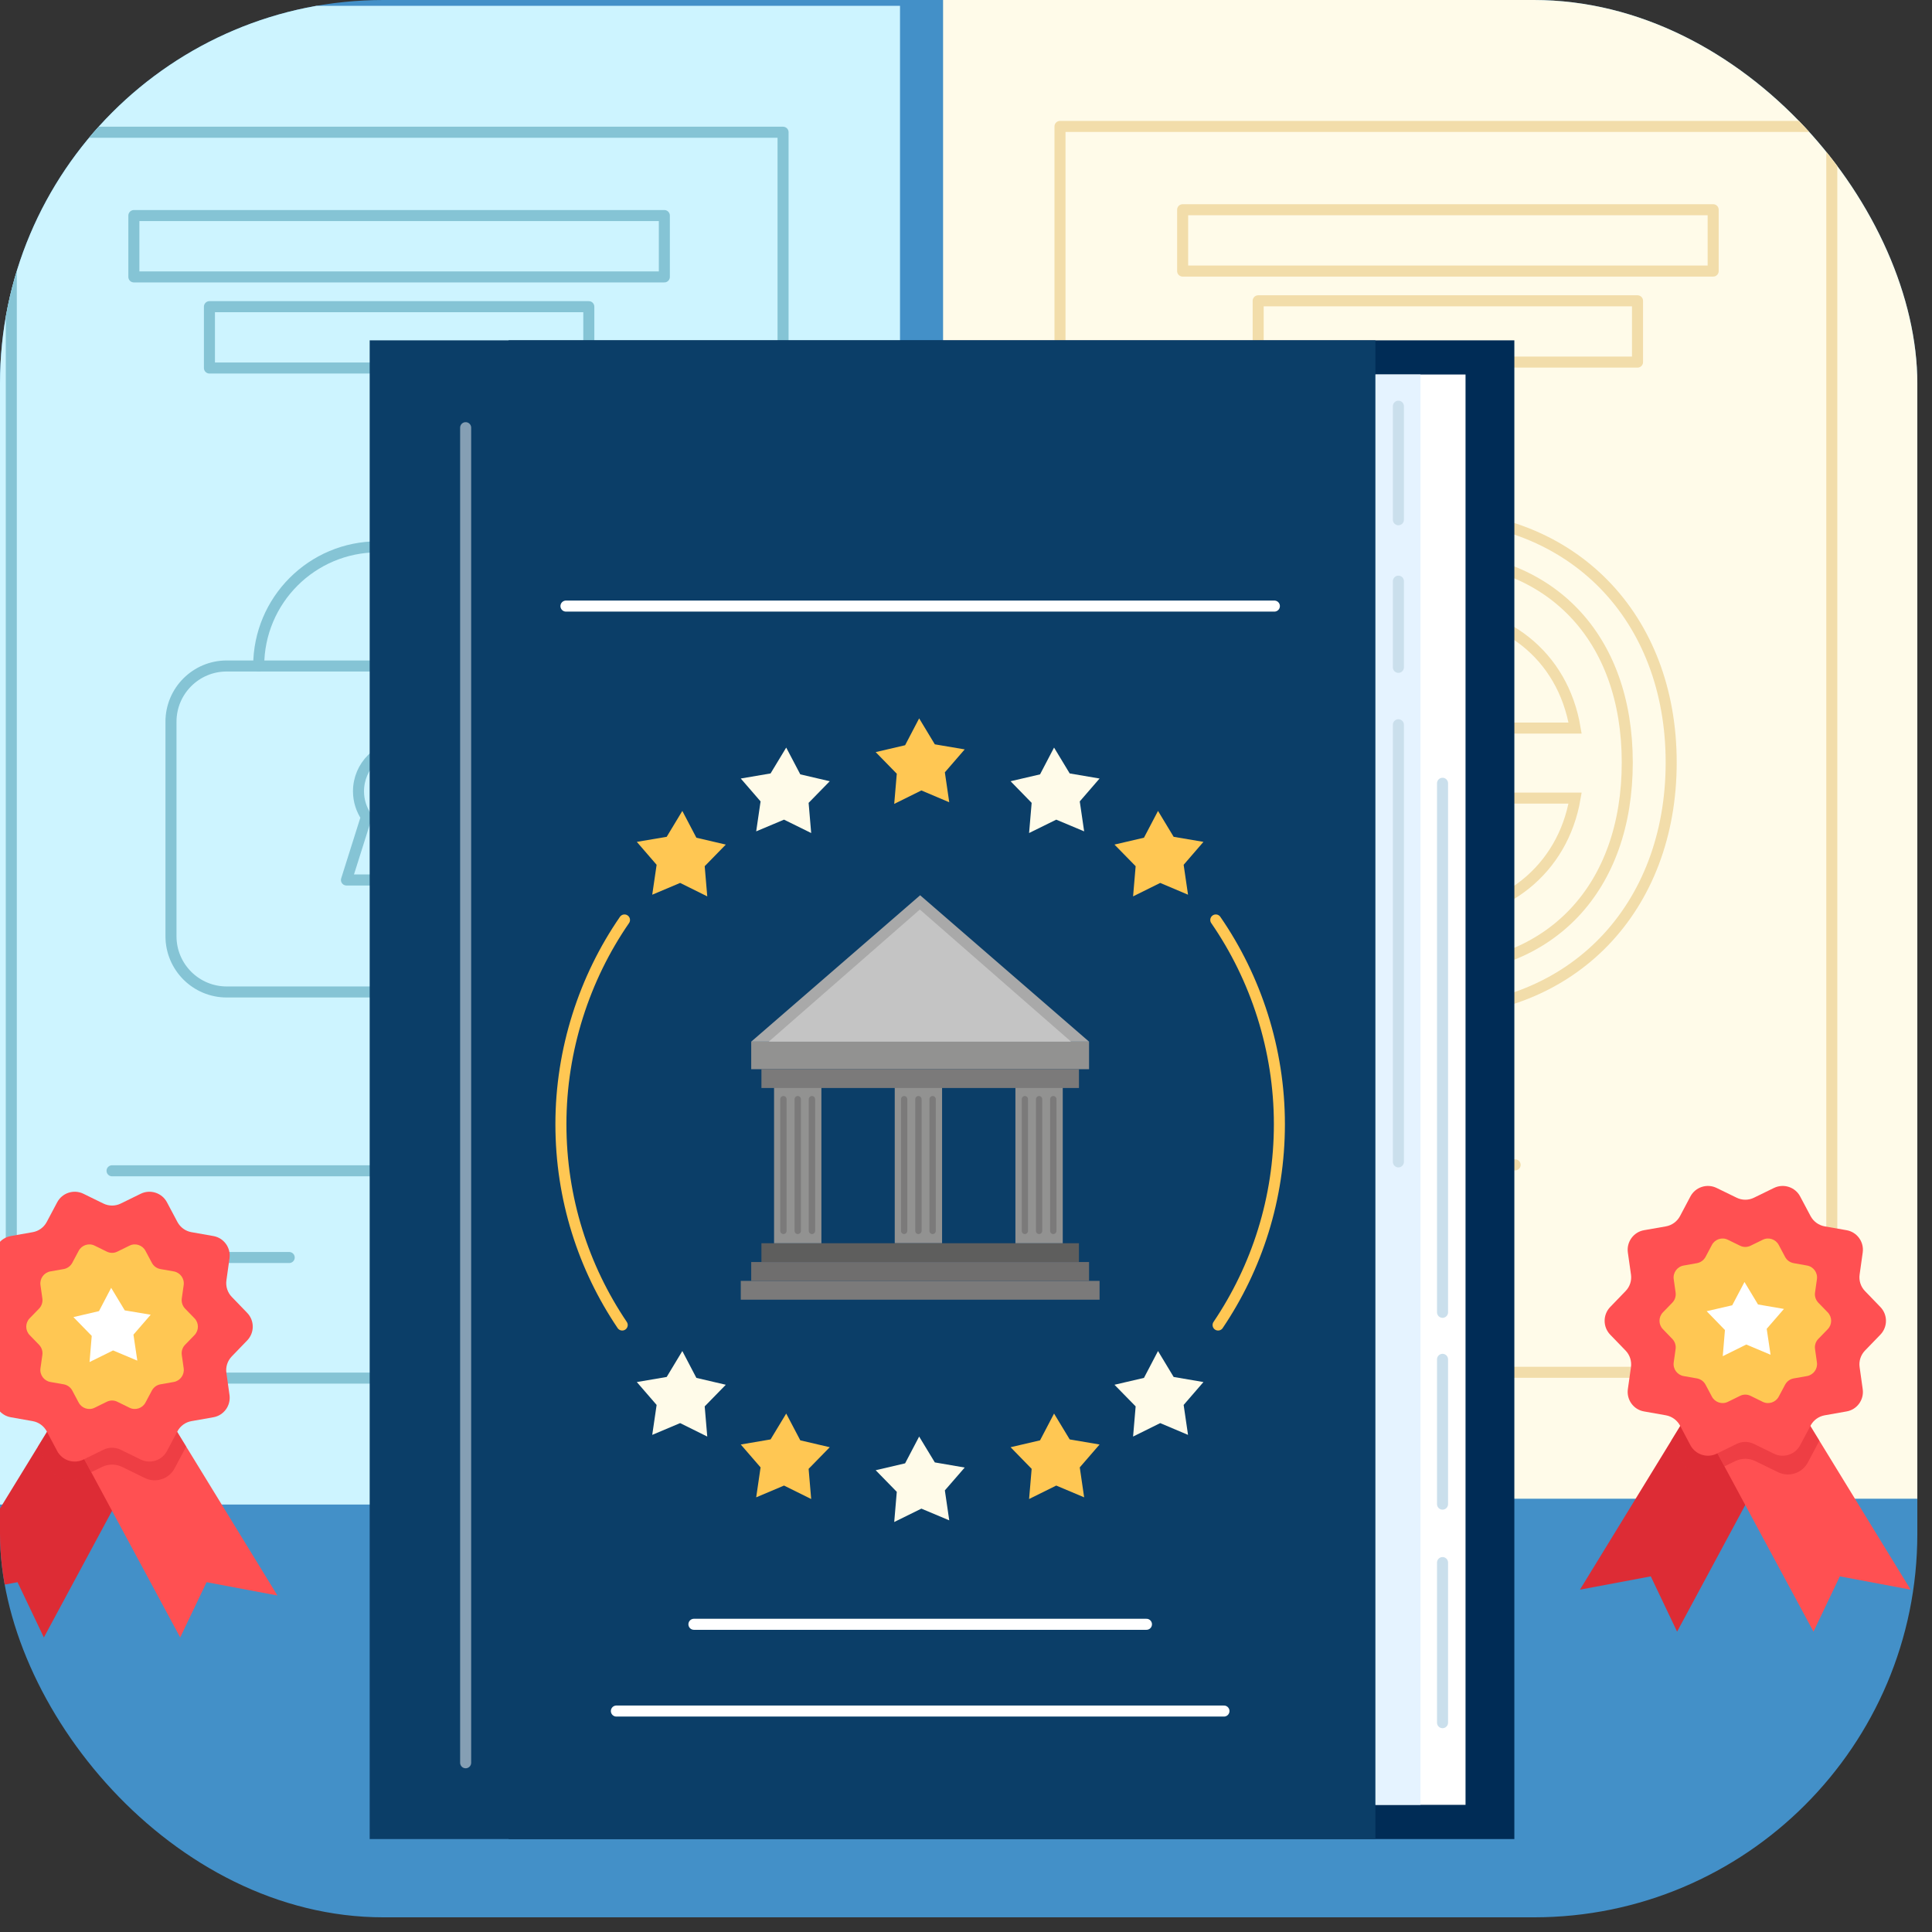 <svg width="52" height="52" viewBox="0 0 52 52" fill="none" xmlns="http://www.w3.org/2000/svg">
<rect x="0" y="0" width="52" height="52" fill="#333333" stroke="none"/>
<g clip-path="url(#clip0_1554_130349)">
<rect width="51.605" height="51.605" rx="10.321" fill="#4390C8"/>
<g clip-path="url(#clip1_1554_130349)">
<path d="M52.452 0H25.383V40.338H52.452V0Z" fill="#FFFBE9"/>
<path d="M49.303 3.403H28.53V36.935H49.303V3.403Z" stroke="#F2DDAA" stroke-width="0.297" stroke-linecap="round" stroke-linejoin="round"/>
<path d="M45.742 37.535L42.524 42.786L44.431 42.428L45.139 43.916L48.037 38.533L45.742 37.535Z" fill="#DD2C35"/>
<g style="mix-blend-mode:multiply" opacity="0.5">
<path d="M45.741 37.535L44.98 38.777L45.292 39.363C45.446 39.652 45.8 39.768 46.095 39.623L46.708 39.324C46.877 39.243 47.074 39.243 47.241 39.324L47.534 39.467L48.037 38.533L45.741 37.535Z" fill="#DD2C35"/>
</g>
<path d="M48.208 37.535L51.425 42.786L49.519 42.428L48.81 43.916L45.91 38.533L48.208 37.535Z" fill="#FF5052"/>
<g style="mix-blend-mode:multiply" opacity="0.5">
<path d="M48.208 37.535L45.912 38.533L46.415 39.467L46.708 39.324C46.877 39.243 47.074 39.243 47.241 39.324L47.854 39.623C48.149 39.768 48.505 39.652 48.658 39.363L48.969 38.777L48.208 37.535Z" fill="#DD2C35"/>
</g>
<path d="M47.209 32.236L47.746 31.974C48.005 31.848 48.318 31.949 48.452 32.204L48.733 32.733C48.81 32.877 48.951 32.979 49.112 33.008L49.7 33.111C49.983 33.16 50.176 33.427 50.135 33.712L50.052 34.304C50.029 34.467 50.082 34.632 50.196 34.749L50.611 35.179C50.811 35.386 50.811 35.714 50.611 35.922L50.196 36.351C50.082 36.469 50.028 36.634 50.052 36.797L50.135 37.389C50.176 37.674 49.983 37.941 49.7 37.989L49.112 38.093C48.949 38.122 48.81 38.224 48.733 38.368L48.452 38.897C48.318 39.151 48.005 39.253 47.746 39.127L47.209 38.864C47.06 38.791 46.887 38.791 46.741 38.864L46.203 39.127C45.945 39.253 45.632 39.151 45.497 38.897L45.217 38.368C45.139 38.224 44.999 38.122 44.838 38.093L44.25 37.989C43.967 37.941 43.774 37.674 43.814 37.389L43.898 36.797C43.92 36.634 43.867 36.469 43.753 36.351L43.338 35.922C43.139 35.714 43.139 35.386 43.338 35.179L43.753 34.749C43.867 34.632 43.922 34.467 43.898 34.304L43.814 33.712C43.774 33.427 43.967 33.16 44.25 33.111L44.838 33.008C45.001 32.979 45.139 32.877 45.217 32.733L45.497 32.204C45.632 31.949 45.945 31.848 46.203 31.974L46.741 32.236C46.889 32.309 47.062 32.309 47.209 32.236Z" fill="#FF5052"/>
<path d="M47.118 33.528L47.445 33.368C47.602 33.29 47.793 33.353 47.875 33.508L48.046 33.83C48.093 33.919 48.178 33.98 48.278 33.998L48.636 34.062C48.809 34.092 48.927 34.253 48.903 34.428L48.852 34.788C48.837 34.888 48.87 34.987 48.939 35.061L49.194 35.323C49.316 35.45 49.316 35.649 49.194 35.775L48.939 36.038C48.87 36.109 48.837 36.211 48.852 36.31L48.903 36.671C48.927 36.843 48.809 37.006 48.636 37.037L48.278 37.1C48.178 37.118 48.095 37.179 48.046 37.269L47.875 37.59C47.793 37.745 47.602 37.808 47.445 37.731L47.118 37.57C47.028 37.525 46.922 37.525 46.833 37.57L46.505 37.731C46.349 37.808 46.157 37.745 46.076 37.59L45.905 37.269C45.858 37.179 45.773 37.118 45.673 37.1L45.315 37.037C45.142 37.006 45.024 36.846 45.048 36.671L45.099 36.31C45.113 36.211 45.081 36.111 45.011 36.038L44.757 35.775C44.635 35.649 44.635 35.45 44.757 35.323L45.011 35.061C45.081 34.99 45.113 34.888 45.099 34.788L45.048 34.428C45.024 34.255 45.142 34.092 45.315 34.062L45.673 33.998C45.773 33.98 45.856 33.919 45.905 33.83L46.076 33.508C46.157 33.353 46.349 33.29 46.505 33.368L46.833 33.528C46.922 33.573 47.028 33.573 47.118 33.528Z" fill="#FFC753"/>
<path d="M47.317 35.11L48.015 35.23L47.551 35.765L47.655 36.463L47.001 36.188L46.368 36.502L46.427 35.798L45.935 35.291L46.623 35.132L46.953 34.505L47.317 35.11Z" fill="white"/>
<path d="M46.11 5.645H31.831V7.296H46.11V5.645Z" stroke="#F2DDAA" stroke-width="0.297" stroke-linecap="round" stroke-linejoin="round"/>
<path d="M44.074 8.096H33.864V9.746H44.074V8.096Z" stroke="#F2DDAA" stroke-width="0.297" stroke-linecap="round" stroke-linejoin="round"/>
<path d="M31.244 31.353H40.78" stroke="#F2DDAA" stroke-width="0.297" stroke-linecap="round" stroke-linejoin="round"/>
<path d="M31.244 33.687H36.012" stroke="#F2DDAA" stroke-width="0.297" stroke-linecap="round" stroke-linejoin="round"/>
<path d="M38.462 13.875C42.339 13.875 44.98 16.608 44.98 20.522C44.98 24.436 42.341 27.224 38.462 27.224C34.583 27.224 31.925 24.436 31.925 20.522C31.925 16.608 34.583 13.875 38.462 13.875ZM38.462 14.982C35.157 14.982 33.126 17.162 33.126 20.522C33.126 23.882 35.157 26.098 38.462 26.098C41.767 26.098 43.798 23.882 43.798 20.522C43.798 17.162 41.749 14.982 38.462 14.982ZM38.499 16.423C36.081 16.423 34.363 18.011 34.363 20.54C34.363 23.07 36.081 24.657 38.499 24.657C40.475 24.657 42.062 23.42 42.394 21.481H39.347C39.199 21.888 38.94 22.256 38.368 22.256C37.666 22.256 37.223 21.702 37.223 20.538C37.223 19.374 37.666 18.821 38.368 18.821C38.904 18.821 39.217 19.171 39.347 19.596H42.394C42.062 17.62 40.473 16.421 38.499 16.421V16.423Z" stroke="#F2DDAA" stroke-width="0.297" stroke-miterlimit="10"/>
<path d="M24.224 0.157H-2.845V40.495H24.224V0.157Z" fill="#CDF4FF"/>
<path d="M21.076 3.559H0.304V37.092H21.076V3.559Z" stroke="#85C4D5" stroke-width="0.297" stroke-linecap="round" stroke-linejoin="round"/>
<path d="M17.881 5.802H3.603V7.453H17.881V5.802Z" stroke="#85C4D5" stroke-width="0.297" stroke-linecap="round" stroke-linejoin="round"/>
<path d="M15.848 8.254H5.637V9.905H15.848V8.254Z" stroke="#85C4D5" stroke-width="0.297" stroke-linecap="round" stroke-linejoin="round"/>
<path d="M3.016 31.512H12.553" stroke="#85C4D5" stroke-width="0.297" stroke-linecap="round" stroke-linejoin="round"/>
<path d="M3.016 33.846H7.784" stroke="#85C4D5" stroke-width="0.297" stroke-linecap="round" stroke-linejoin="round"/>
<path d="M15.65 17.925H6.102C5.273 17.925 4.602 18.597 4.602 19.425V25.199C4.602 26.027 5.273 26.699 6.102 26.699H15.65C16.479 26.699 17.15 26.027 17.15 25.199V19.425C17.15 18.597 16.479 17.925 15.65 17.925Z" stroke="#85C4D5" stroke-width="0.297" stroke-linecap="round" stroke-linejoin="round"/>
<path d="M12.427 23.685L11.892 21.987C12.026 21.79 12.103 21.554 12.103 21.297C12.103 20.62 11.554 20.07 10.876 20.07C10.198 20.07 9.649 20.62 9.649 21.297C9.649 21.554 9.728 21.79 9.861 21.987L9.325 23.685H12.425H12.427Z" stroke="#85C4D5" stroke-width="0.297" stroke-linecap="round" stroke-linejoin="round"/>
<path d="M14.792 17.925C14.792 16.153 13.355 14.718 11.585 14.718H10.17C8.398 14.718 6.963 16.155 6.963 17.925" stroke="#85C4D5" stroke-width="0.297" stroke-linecap="round" stroke-linejoin="round"/>
<path d="M1.783 37.692L-1.437 42.943L0.472 42.585L1.181 44.072L4.079 38.689L1.783 37.692Z" fill="#DD2C35"/>
<g style="mix-blend-mode:multiply" opacity="0.5">
<path d="M1.783 37.692L1.022 38.934L1.333 39.52C1.488 39.809 1.842 39.925 2.137 39.78L2.75 39.481C2.919 39.4 3.116 39.4 3.283 39.481L3.576 39.623L4.079 38.689L1.783 37.692Z" fill="#DD2C35"/>
</g>
<path d="M4.25 37.692L7.467 42.943L5.56 42.585L4.85 44.072L1.952 38.689L4.25 37.692Z" fill="#FF5052"/>
<g style="mix-blend-mode:multiply" opacity="0.5">
<path d="M4.25 37.692L1.955 38.689L2.457 39.623L2.75 39.481C2.919 39.4 3.117 39.4 3.284 39.481L3.896 39.78C4.191 39.925 4.547 39.809 4.7 39.52L5.011 38.934L4.25 37.692Z" fill="#DD2C35"/>
</g>
<path d="M3.251 32.393L3.788 32.13C4.046 32.004 4.36 32.106 4.494 32.36L4.775 32.889C4.852 33.034 4.993 33.136 5.153 33.164L5.742 33.268C6.024 33.317 6.218 33.583 6.177 33.868L6.094 34.461C6.071 34.623 6.124 34.788 6.238 34.906L6.653 35.336C6.853 35.543 6.853 35.871 6.653 36.078L6.238 36.508C6.124 36.626 6.069 36.791 6.094 36.954L6.177 37.546C6.218 37.831 6.024 38.097 5.742 38.146L5.153 38.25C4.991 38.278 4.852 38.38 4.775 38.525L4.494 39.054C4.36 39.308 4.046 39.41 3.788 39.284L3.251 39.021C3.102 38.948 2.929 38.948 2.782 39.021L2.245 39.284C1.987 39.41 1.673 39.308 1.539 39.054L1.258 38.525C1.181 38.38 1.04 38.278 0.88 38.25L0.292 38.146C0.009 38.097 -0.185 37.831 -0.144 37.546L-0.061 36.954C-0.038 36.791 -0.091 36.626 -0.205 36.508L-0.62 36.078C-0.82 35.871 -0.82 35.543 -0.62 35.336L-0.205 34.906C-0.091 34.788 -0.036 34.623 -0.061 34.461L-0.144 33.868C-0.185 33.583 0.009 33.317 0.292 33.268L0.88 33.164C1.042 33.136 1.181 33.034 1.258 32.889L1.539 32.36C1.673 32.106 1.987 32.004 2.245 32.13L2.782 32.393C2.931 32.466 3.104 32.466 3.251 32.393Z" fill="#FF5052"/>
<path d="M3.159 33.687L3.487 33.526C3.643 33.449 3.835 33.512 3.916 33.667L4.087 33.988C4.134 34.078 4.219 34.139 4.319 34.157L4.677 34.22C4.85 34.251 4.968 34.412 4.944 34.587L4.893 34.947C4.879 35.047 4.911 35.146 4.98 35.22L5.235 35.482C5.357 35.608 5.357 35.808 5.235 35.934L4.98 36.197C4.911 36.268 4.879 36.369 4.893 36.469L4.944 36.829C4.968 37.002 4.85 37.165 4.677 37.196L4.319 37.259C4.219 37.277 4.136 37.338 4.087 37.428L3.916 37.749C3.835 37.904 3.643 37.967 3.487 37.89L3.159 37.729C3.069 37.684 2.964 37.684 2.874 37.729L2.546 37.89C2.39 37.967 2.198 37.904 2.117 37.749L1.946 37.428C1.899 37.338 1.814 37.277 1.714 37.259L1.356 37.196C1.183 37.165 1.065 37.004 1.089 36.829L1.14 36.469C1.154 36.369 1.122 36.27 1.053 36.197L0.798 35.934C0.676 35.808 0.676 35.608 0.798 35.482L1.053 35.22C1.122 35.148 1.154 35.047 1.14 34.947L1.089 34.587C1.065 34.414 1.183 34.251 1.356 34.22L1.714 34.157C1.814 34.139 1.897 34.078 1.946 33.988L2.117 33.667C2.198 33.512 2.39 33.449 2.546 33.526L2.874 33.687C2.964 33.732 3.069 33.732 3.159 33.687Z" fill="#FFC753"/>
<path d="M3.358 35.269L4.056 35.386L3.592 35.922L3.696 36.622L3.043 36.347L2.41 36.66L2.469 35.956L1.976 35.45L2.664 35.289L2.992 34.662L3.358 35.269Z" fill="white"/>
<path d="M40.759 9.16H13.69V49.498H40.759V9.16Z" fill="#002C56"/>
<path d="M39.445 10.08H37.019V48.578H39.445V10.08Z" fill="white"/>
<path d="M38.232 10.08H36.984V48.578H38.232V10.08Z" fill="#E5F3FF"/>
<path d="M37.638 19.507V31.272" stroke="#CADFEC" stroke-width="0.297" stroke-linecap="round" stroke-linejoin="round"/>
<path d="M37.638 15.642V17.962" stroke="#CADFEC" stroke-width="0.297" stroke-linecap="round" stroke-linejoin="round"/>
<path d="M37.638 10.933V13.989" stroke="#CADFEC" stroke-width="0.297" stroke-linecap="round" stroke-linejoin="round"/>
<path d="M38.826 42.057V46.366" stroke="#CADFEC" stroke-width="0.297" stroke-linecap="round" stroke-linejoin="round"/>
<path d="M38.826 36.587V40.484" stroke="#CADFEC" stroke-width="0.297" stroke-linecap="round" stroke-linejoin="round"/>
<path d="M38.826 21.082V35.321" stroke="#CADFEC" stroke-width="0.297" stroke-linecap="round" stroke-linejoin="round"/>
<path d="M37.019 9.16H9.95V49.498H37.019V9.16Z" fill="#0B3E68"/>
<g style="mix-blend-mode:overlay" opacity="0.5">
<path d="M12.533 11.511V47.445" stroke="white" stroke-width="0.297" stroke-linecap="round" stroke-linejoin="round"/>
</g>
<path d="M29.312 28.036H20.219V28.777H29.312V28.036Z" fill="#929291"/>
<path d="M25.356 29.251H24.082V33.461H25.356V29.251Z" fill="#929291"/>
<path d="M29.04 33.461H20.494V33.968H29.04V33.461Z" fill="#5E5E5D"/>
<path d="M29.312 33.968H20.219V34.475H29.312V33.968Z" fill="#6F6E6E"/>
<path d="M29.595 34.475H19.938V34.981H29.595V34.475Z" fill="#7B7A7A"/>
<path d="M29.312 28.036H20.219L24.766 24.096L29.312 28.036Z" fill="#A9A9A9"/>
<path d="M28.826 28.035H20.692L24.758 24.48L28.826 28.035Z" fill="#C4C4C4"/>
<path d="M24.42 33.13C24.42 33.176 24.381 33.215 24.336 33.215C24.29 33.215 24.251 33.176 24.251 33.13V29.584C24.251 29.538 24.29 29.499 24.336 29.499C24.383 29.499 24.42 29.538 24.42 29.584V33.13Z" fill="#7B7A7A"/>
<path d="M24.805 33.13C24.805 33.176 24.766 33.215 24.719 33.215C24.672 33.215 24.634 33.176 24.634 33.13V29.584C24.634 29.538 24.672 29.499 24.719 29.499C24.766 29.499 24.805 29.538 24.805 29.584V33.13Z" fill="#7B7A7A"/>
<path d="M25.187 33.13C25.187 33.176 25.148 33.215 25.101 33.215C25.055 33.215 25.016 33.176 25.016 33.13V29.584C25.016 29.538 25.055 29.499 25.101 29.499C25.148 29.499 25.187 29.538 25.187 29.584V33.13Z" fill="#7B7A7A"/>
<path d="M22.108 29.251H20.834V33.461H22.108V29.251Z" fill="#929291"/>
<path d="M21.171 33.13C21.171 33.176 21.133 33.215 21.086 33.215C21.039 33.215 21 33.176 21 33.13V29.584C21 29.538 21.039 29.499 21.086 29.499C21.133 29.499 21.171 29.538 21.171 29.584V33.13Z" fill="#7B7A7A"/>
<path d="M21.557 33.13C21.557 33.176 21.518 33.215 21.471 33.215C21.424 33.215 21.386 33.176 21.386 33.13V29.584C21.386 29.538 21.424 29.499 21.471 29.499C21.518 29.499 21.557 29.538 21.557 29.584V33.13Z" fill="#7B7A7A"/>
<path d="M21.939 33.13C21.939 33.176 21.9 33.215 21.854 33.215C21.807 33.215 21.768 33.176 21.768 33.13V29.584C21.768 29.538 21.807 29.499 21.854 29.499C21.9 29.499 21.939 29.538 21.939 29.584V33.13Z" fill="#7B7A7A"/>
<path d="M28.604 29.251H27.33V33.461H28.604V29.251Z" fill="#929291"/>
<path d="M27.669 33.13C27.669 33.176 27.631 33.215 27.584 33.215C27.537 33.215 27.501 33.176 27.501 33.13V29.584C27.501 29.538 27.539 29.499 27.584 29.499C27.631 29.499 27.669 29.538 27.669 29.584V33.13Z" fill="#7B7A7A"/>
<path d="M28.052 33.13C28.052 33.176 28.013 33.215 27.967 33.215C27.92 33.215 27.883 33.176 27.883 33.13V29.584C27.883 29.538 27.922 29.499 27.967 29.499C28.013 29.499 28.052 29.538 28.052 29.584V33.13Z" fill="#7B7A7A"/>
<path d="M28.435 33.13C28.435 33.176 28.396 33.215 28.349 33.215C28.303 33.215 28.264 33.176 28.264 33.13V29.584C28.264 29.538 28.303 29.499 28.349 29.499C28.396 29.499 28.435 29.538 28.435 29.584V33.13Z" fill="#7B7A7A"/>
<path d="M29.04 28.776H20.494V29.283H29.04V28.776Z" fill="#7B7A7A"/>
<path d="M25.161 39.361L25.965 39.499L25.431 40.114L25.549 40.92L24.799 40.605L24.068 40.965L24.137 40.153L23.569 39.571L24.361 39.386L24.739 38.665L25.161 39.361Z" fill="#FFFBE9"/>
<path d="M28.791 38.742L29.595 38.879L29.062 39.495L29.18 40.301L28.429 39.984L27.698 40.346L27.767 39.534L27.2 38.952L27.993 38.767L28.37 38.046L28.791 38.742Z" fill="#FFC753"/>
<path d="M31.589 37.061L32.391 37.198L31.858 37.814L31.976 38.62L31.227 38.303L30.497 38.665L30.566 37.853L29.996 37.271L30.79 37.086L31.168 36.363L31.589 37.061Z" fill="#FFFBE9"/>
<path d="M20.74 38.742L19.938 38.879L20.471 39.495L20.353 40.301L21.102 39.984L21.833 40.346L21.764 39.534L22.333 38.952L21.54 38.767L21.161 38.046L20.74 38.742Z" fill="#FFC753"/>
<path d="M17.944 37.061L17.14 37.198L17.673 37.814L17.555 38.62L18.306 38.303L19.036 38.665L18.967 37.853L19.535 37.271L18.743 37.086L18.365 36.363L17.944 37.061Z" fill="#FFFBE9"/>
<path d="M25.161 20.034L25.965 20.17L25.431 20.787L25.549 21.593L24.799 21.275L24.068 21.637L24.137 20.825L23.569 20.243L24.361 20.058L24.739 19.335L25.161 20.034Z" fill="#FFC753"/>
<path d="M28.791 20.817L29.595 20.954L29.062 21.57L29.18 22.376L28.429 22.061L27.698 22.421L27.767 21.609L27.2 21.027L27.993 20.842L28.37 20.121L28.791 20.817Z" fill="#FFFBE9"/>
<path d="M31.589 22.523L32.391 22.659L31.858 23.276L31.976 24.081L31.227 23.764L30.497 24.126L30.566 23.314L29.996 22.732L30.79 22.547L31.168 21.826L31.589 22.523Z" fill="#FFC753"/>
<path d="M20.74 20.817L19.938 20.954L20.471 21.57L20.353 22.376L21.102 22.061L21.833 22.421L21.764 21.609L22.333 21.027L21.54 20.842L21.161 20.121L20.74 20.817Z" fill="#FFFBE9"/>
<path d="M17.944 22.523L17.14 22.659L17.673 23.276L17.555 24.081L18.306 23.764L19.036 24.126L18.967 23.314L19.535 22.732L18.743 22.547L18.365 21.826L17.944 22.523Z" fill="#FFC753"/>
<path d="M16.747 35.663C15.705 34.121 15.097 32.261 15.097 30.256C15.097 28.251 15.73 26.322 16.808 24.761" stroke="#FFC753" stroke-width="0.297" stroke-linecap="round" stroke-linejoin="round"/>
<path d="M32.785 35.663C33.826 34.121 34.435 32.261 34.435 30.256C34.435 28.251 33.802 26.322 32.723 24.761" stroke="#FFC753" stroke-width="0.297" stroke-linecap="round" stroke-linejoin="round"/>
<path d="M18.677 43.718H30.857" stroke="white" stroke-width="0.297" stroke-linecap="round" stroke-linejoin="round"/>
<path d="M16.59 46.053H32.943" stroke="white" stroke-width="0.297" stroke-linecap="round" stroke-linejoin="round"/>
<path d="M15.233 16.313H34.3" stroke="white" stroke-width="0.297" stroke-linecap="round" stroke-linejoin="round"/>
</g>
</g>
<defs>
<clipPath id="clip0_1554_130349">
<rect width="51.605" height="51.605" rx="10.321" fill="white"/>
</clipPath>
<clipPath id="clip1_1554_130349">
<rect width="55.296" height="49.5" fill="white" transform="translate(-2.845)"/>
</clipPath>
</defs>
</svg>
